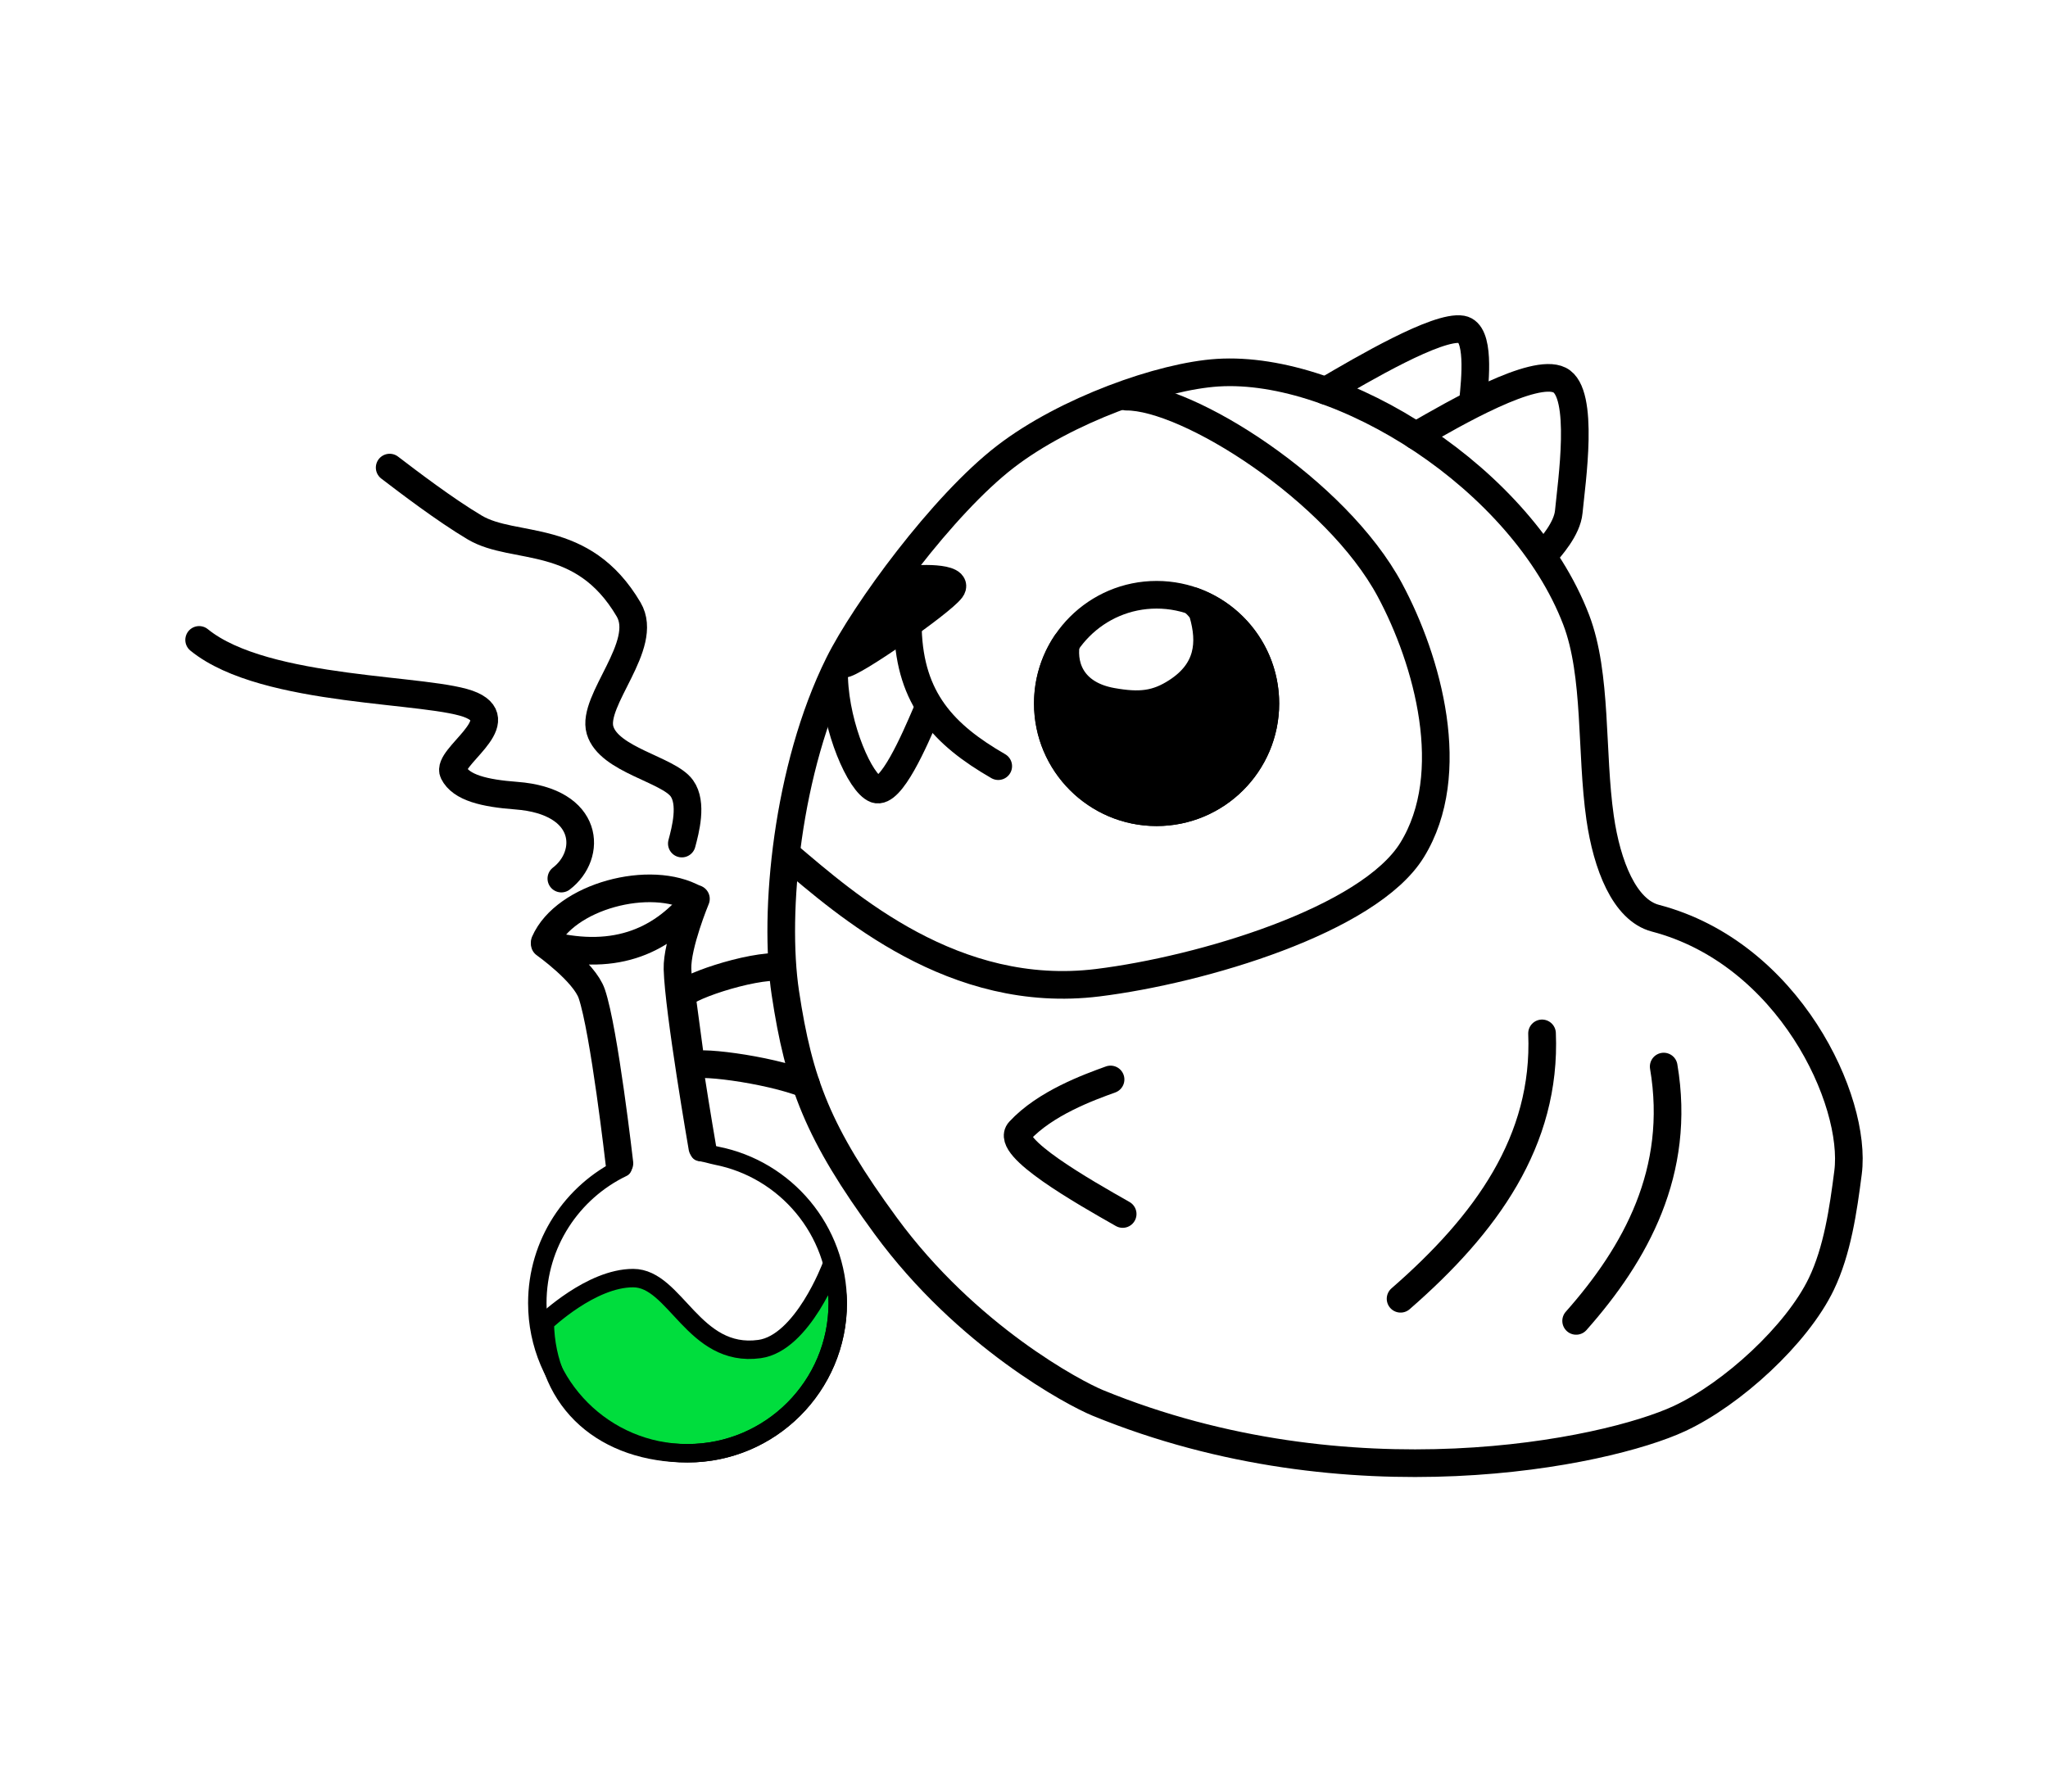 <?xml version="1.0" encoding="UTF-8" standalone="no"?><!DOCTYPE svg PUBLIC "-//W3C//DTD SVG 1.1//EN" "http://www.w3.org/Graphics/SVG/1.1/DTD/svg11.dtd"><svg width="100%" height="100%" viewBox="0 0 2222 1945" version="1.1" xmlns="http://www.w3.org/2000/svg" xmlns:xlink="http://www.w3.org/1999/xlink" xml:space="preserve" xmlns:serif="http://www.serif.com/" style="fill-rule:evenodd;clip-rule:evenodd;stroke-linecap:round;stroke-linejoin:round;stroke-miterlimit:1.5;"><g><g><path d="M905.05,736.438c1.931,53.908 28.333,113.833 45,120c16.666,6.166 42.222,-53.278 55,-83" style="fill:none;stroke:#000;stroke-width:30px;"/><path d="M980.9,630.438c12.618,-3.637 61.175,-4.534 51.075,9c-11.117,14.895 -108.413,82.5 -116.925,81c-8.513,-1.5 43.07,-83.435 65.85,-90Z" style="stroke:#000;stroke-width:30px;"/><path d="M985.05,683.438c2.448,75.065 38.776,113.873 98,148" style="fill:none;stroke:#000;stroke-width:30px;"/></g><g><path d="M908.924,1414.1c0,-18.214 -6.924,-40.096 -6.924,-40.096c0,0 -31.155,83.604 -78,90c-71.691,9.789 -91.06,-76.923 -137,-77c-45.706,-0.077 -94.639,47.077 -95.95,48c1.452,88.701 65.848,142.078 154.892,142.078c89.952,0 162.982,-73.03 162.982,-162.982Z" style="fill:#00dd3d;stroke:#000;stroke-width:20px;"/><path d="M762.05,1245.44c0,0 -25.834,-149 -27,-194c-0.679,-26.187 20,-76 20,-76c-20,25.258 -43.266,41.777 -69.613,50.045c-28.044,8.801 -59.58,8.256 -94.387,-1.045c0,0 43.023,30.561 51,54c13.5,39.666 30,184 30,184" style="fill:none;stroke:#000;stroke-width:30px;"/><path d="M739.763,915.438c3.9,-14.593 11.7,-43.779 0,-60c-14.785,-20.5 -79.094,-30.667 -88.713,-63c-9.619,-32.334 53.757,-92.327 31,-131c-50.229,-85.358 -123.788,-63.334 -167,-89c-32.348,-19.213 -72.298,-49.738 -92.274,-65" style="fill:none;stroke:#000;stroke-width:30px;"/><path d="M609.05,953.438c33.474,-25.584 31.542,-83.939 -49,-90c-34.167,-2.571 -59.834,-8.5 -68,-25c-8.167,-16.5 61.711,-53.991 20,-73c-41.972,-19.128 -223.976,-12.35 -296,-71" style="fill:none;stroke:#000;stroke-width:30px;"/><path d="M754.05,975.438c-47.785,-27.365 -141.114,-2.986 -163,47" style="fill:none;stroke:#000;stroke-width:30px;"/><path d="M759,1250c4.922,0.51 13.69,3.229 18.472,4.168c74.885,14.703 131.452,80.762 131.452,159.928c0,89.952 -73.03,162.982 -162.982,162.982c-89.951,0 -162.981,-73.03 -162.981,-162.982c0,-64.739 37.828,-120.713 92.568,-147.005" style="fill:none;stroke:#000;stroke-width:20px;"/></g><g><path d="M1254.86,645.438c65.126,0 118,52.874 118,118c0,65.126 -52.874,118 -118,118c-65.126,0 -118,-52.874 -118,-118c0,-65.126 52.874,-118 118,-118" style="fill:none;stroke:#000;stroke-width:30px;"/><path d="M1294.22,652.198c45.785,16.177 78.641,59.902 78.641,111.24c0,65.126 -52.874,118 -118,118c-65.126,0 -118,-52.874 -118,-118c0,-24.062 7.217,-46.451 19.629,-65.122c-4.265,28.957 10.318,56.044 49.93,63.122c30.049,5.369 48.433,3.486 70.634,-11c34.436,-22.47 37.413,-52.846 28,-85c-1.45,-4.952 -9.973,-12.467 -10.834,-13.24Z" style="stroke:#000;stroke-width:30px;"/></g><g id="Layer1"><g><path d="M1191.05,1522.44c273.216,111.993 551.14,54.165 631,17.038c57.359,-26.666 127.609,-91.103 154,-146.038c17.418,-36.259 23.764,-80.301 29,-121c10.037,-78.027 -64.075,-238.061 -209,-276c-33.561,-8.786 -52.628,-57.669 -60,-109c-10.218,-71.143 -3.018,-154.995 -26,-215c-58.459,-152.631 -254.631,-276.509 -389,-268c-60.676,3.842 -164.637,40.745 -230,91c-68.5,52.666 -153.285,169.162 -181,225c-56.219,113.263 -71.093,270.03 -58,357c14.664,97.41 35.408,152.682 109,253c88.059,120.039 204.966,181.738 230,192Z" style="fill:none;stroke:#000;stroke-width:30px;"/><path d="M1805.05,1157.44c19.277,113.786 -30.472,203.158 -95,276" style="fill:none;stroke:#000;stroke-width:30px;"/><path d="M1673.05,1121.44c4.82,116.766 -60.86,207.38 -153.485,288" style="fill:none;stroke:#000;stroke-width:30px;"/><path d="M1204.92,1171.44c-23.598,8.542 -70.794,25.627 -98.866,56c-15.999,17.309 69.334,65.77 112,90" style="fill:none;stroke:#000;stroke-width:30px;"/><path d="M1536.13,472.827c42.757,-24.719 128.271,-74.158 155.925,-60.389c27.654,13.768 13,111.166 10,143c-1.738,18.441 -19.246,38.147 -28,48" style="fill:none;stroke:#000;stroke-width:30px;"/><path d="M1438.45,424.09c40.437,-23.739 121.31,-71.215 147.596,-66.652c19.841,3.444 14.614,53.814 12,79" style="fill:none;stroke:#000;stroke-width:30px;"/><path d="M855.05,928.438c63.13,53.46 179.935,157.295 336,138c112.477,-13.907 294.046,-67.882 341,-144c51.205,-83.012 16.884,-205.698 -24,-282c-58.235,-108.684 -219.517,-210.45 -286,-210" style="fill:none;stroke:#000;stroke-width:30px;"/><path d="M848.043,1049.44c-33.381,-2.886 -111.518,24.053 -108.176,32.262l10.183,75.738c-0.295,-7.715 82.519,2.508 124.361,19" style="fill:none;stroke:#000;stroke-width:30px;"/></g></g></g></svg>